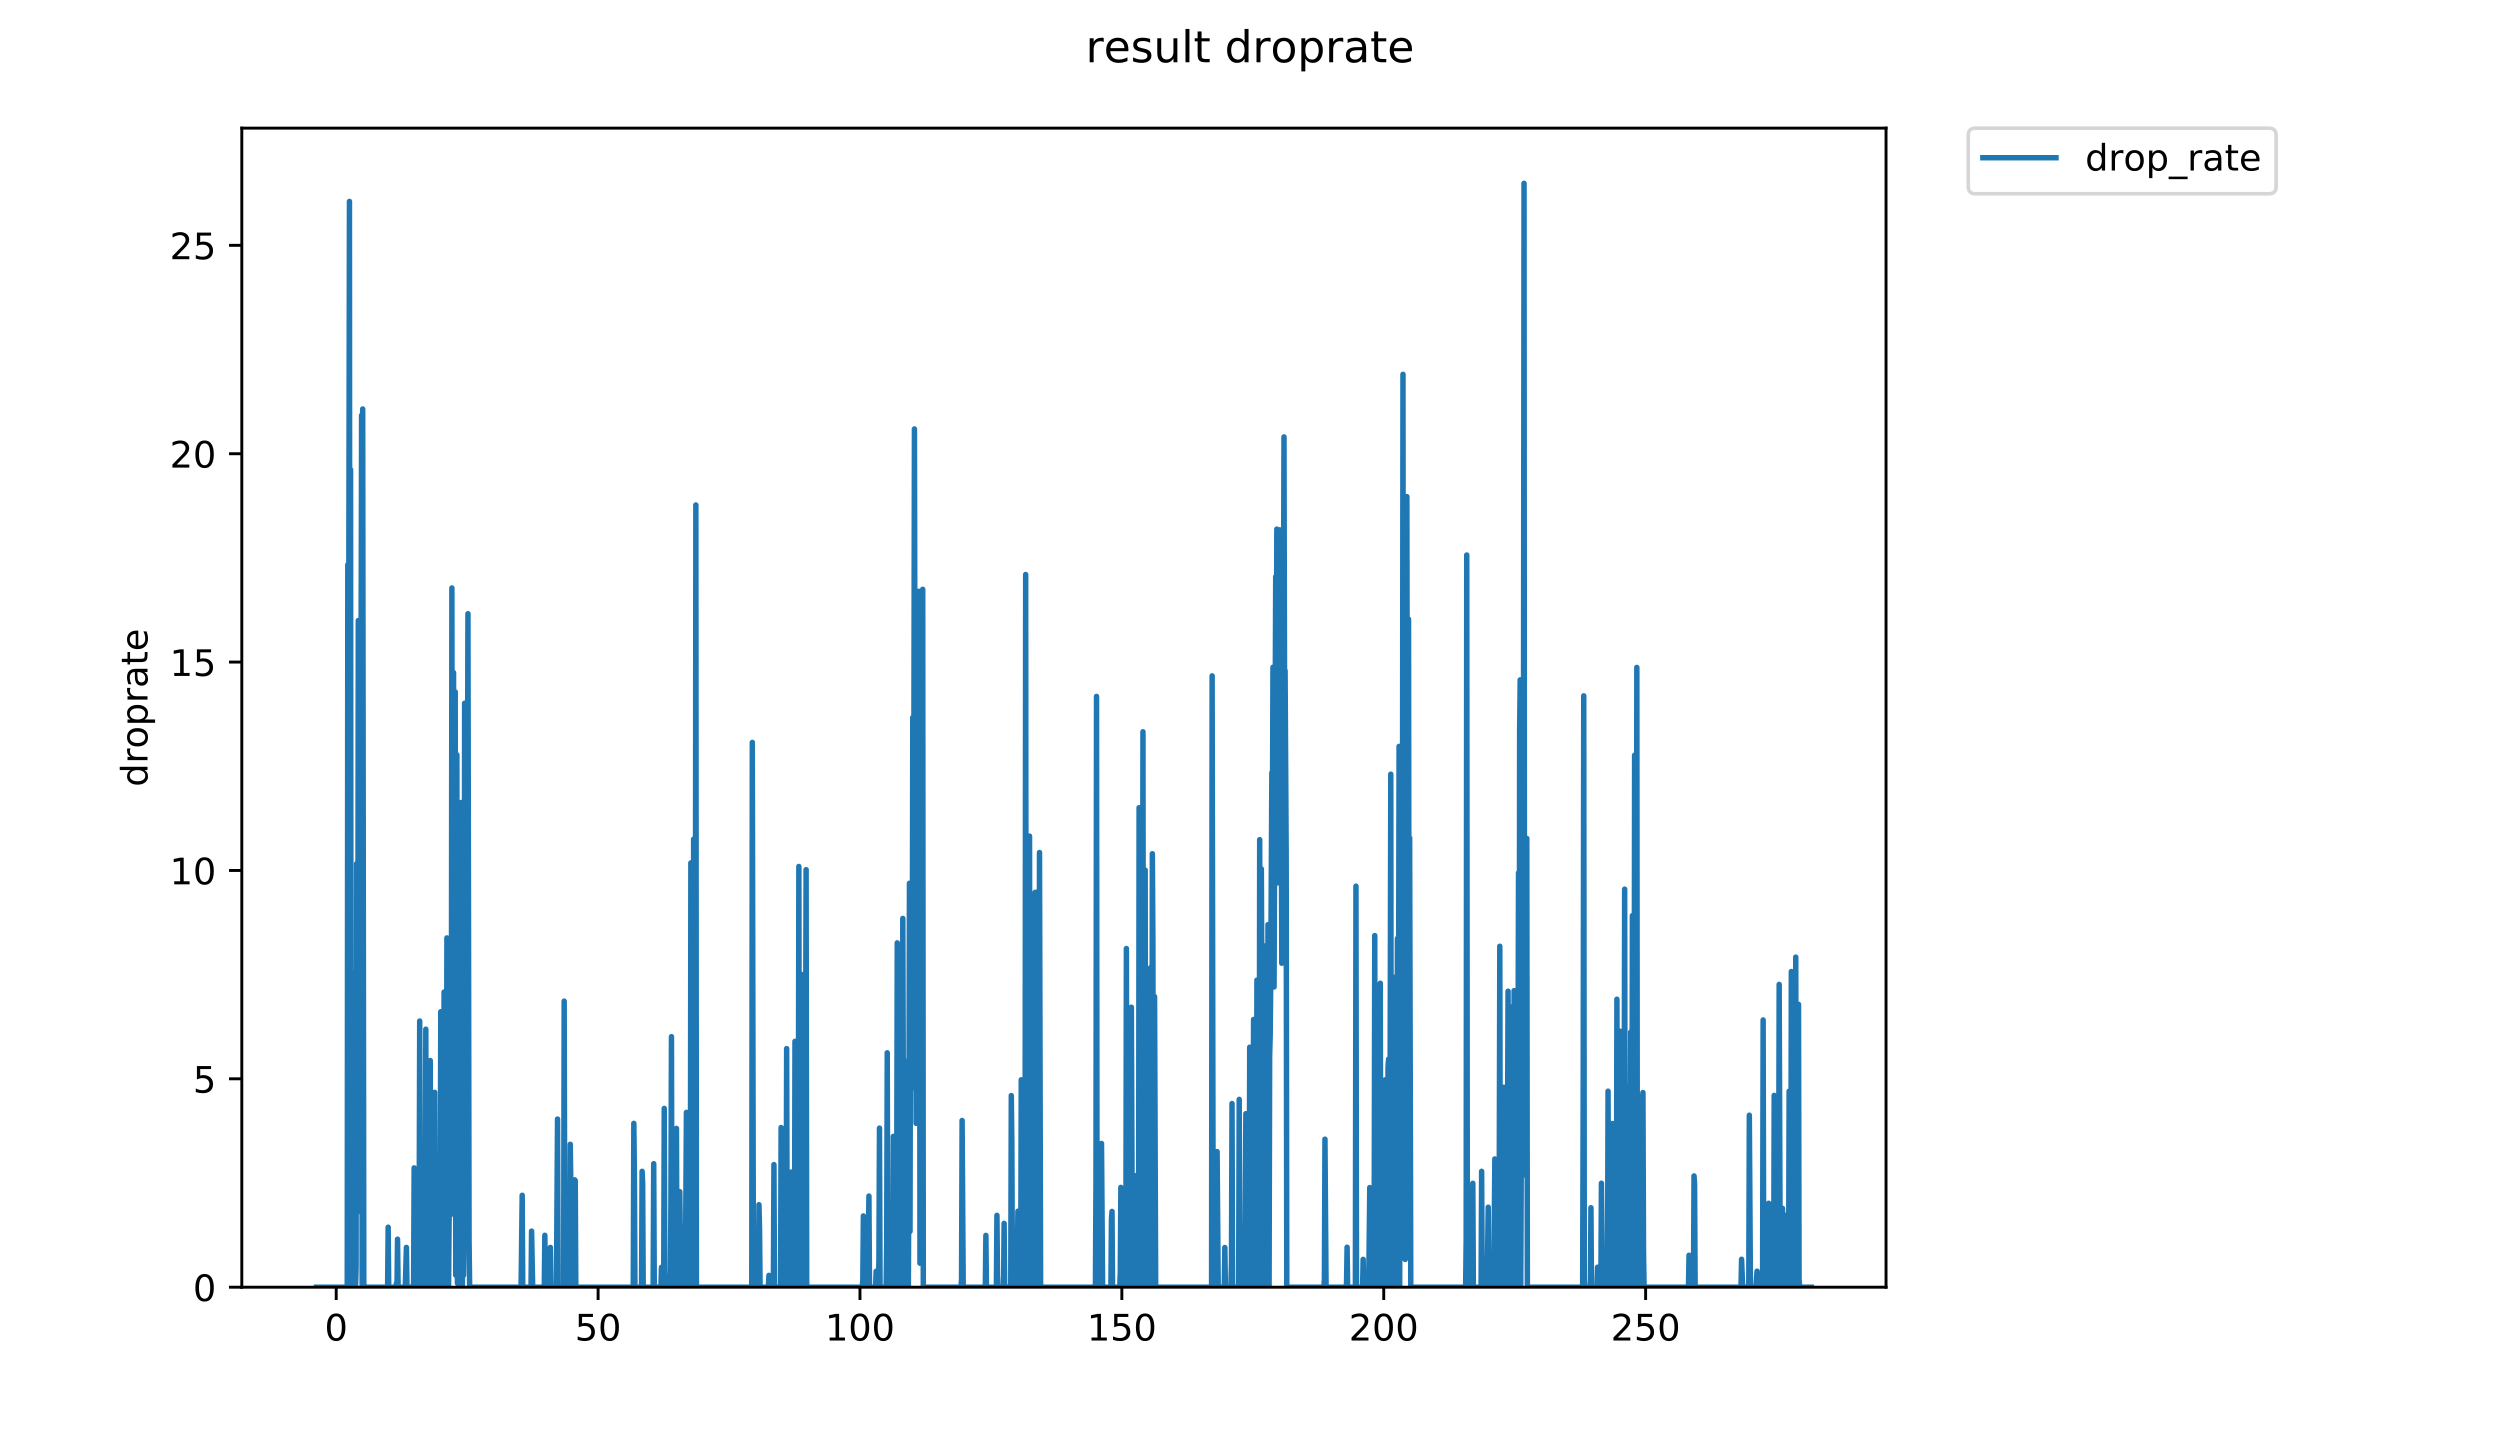 <?xml version="1.0" encoding="utf-8" standalone="no"?>
<!DOCTYPE svg PUBLIC "-//W3C//DTD SVG 1.1//EN"
  "http://www.w3.org/Graphics/SVG/1.1/DTD/svg11.dtd">
<!-- Created with matplotlib (https://matplotlib.org/) -->
<svg height="396pt" version="1.1" viewBox="0 0 684 396" width="684pt" xmlns="http://www.w3.org/2000/svg" xmlns:xlink="http://www.w3.org/1999/xlink">
 <defs>
  <style type="text/css">
*{stroke-linecap:butt;stroke-linejoin:round;}
  </style>
 </defs>
 <g id="figure_1">
  <g id="patch_1">
   <path d="M 0 396 
L 684 396 
L 684 0 
L 0 0 
z
" style="fill:#ffffff;"/>
  </g>
  <g id="axes_1">
   <g id="patch_2">
    <path d="M 66.159 352.174 
L 516.019 352.174 
L 516.019 35.062 
L 66.159 35.062 
z
" style="fill:#ffffff;"/>
   </g>
   <g id="matplotlib.axis_1">
    <g id="xtick_1">
     <g id="line2d_1">
      <defs>
       <path d="M 0 0 
L 0 3.5 
" id="ma1b63a6082" style="stroke:#000000;stroke-width:0.8;"/>
      </defs>
      <g>
       <use style="stroke:#000000;stroke-width:0.8;" x="91.988" xlink:href="#ma1b63a6082" y="352.174"/>
      </g>
     </g>
     <g id="text_1">
      <!-- 0 -->
      <defs>
       <path d="M 31.781 66.406 
Q 24.172 66.406 20.328 58.906 
Q 16.5 51.422 16.5 36.375 
Q 16.5 21.391 20.328 13.891 
Q 24.172 6.391 31.781 6.391 
Q 39.453 6.391 43.281 13.891 
Q 47.125 21.391 47.125 36.375 
Q 47.125 51.422 43.281 58.906 
Q 39.453 66.406 31.781 66.406 
z
M 31.781 74.219 
Q 44.047 74.219 50.516 64.516 
Q 56.984 54.828 56.984 36.375 
Q 56.984 17.969 50.516 8.266 
Q 44.047 -1.422 31.781 -1.422 
Q 19.531 -1.422 13.062 8.266 
Q 6.594 17.969 6.594 36.375 
Q 6.594 54.828 13.062 64.516 
Q 19.531 74.219 31.781 74.219 
z
" id="DejaVuSans-48"/>
      </defs>
      <g transform="translate(88.807 366.773)scale(0.1 -0.1)">
       <use xlink:href="#DejaVuSans-48"/>
      </g>
     </g>
    </g>
    <g id="xtick_2">
     <g id="line2d_2">
      <g>
       <use style="stroke:#000000;stroke-width:0.8;" x="163.639" xlink:href="#ma1b63a6082" y="352.174"/>
      </g>
     </g>
     <g id="text_2">
      <!-- 50 -->
      <defs>
       <path d="M 10.797 72.906 
L 49.516 72.906 
L 49.516 64.594 
L 19.828 64.594 
L 19.828 46.734 
Q 21.969 47.469 24.109 47.828 
Q 26.266 48.188 28.422 48.188 
Q 40.625 48.188 47.75 41.5 
Q 54.891 34.812 54.891 23.391 
Q 54.891 11.625 47.562 5.094 
Q 40.234 -1.422 26.906 -1.422 
Q 22.312 -1.422 17.547 -0.641 
Q 12.797 0.141 7.719 1.703 
L 7.719 11.625 
Q 12.109 9.234 16.797 8.062 
Q 21.484 6.891 26.703 6.891 
Q 35.156 6.891 40.078 11.328 
Q 45.016 15.766 45.016 23.391 
Q 45.016 31 40.078 35.438 
Q 35.156 39.891 26.703 39.891 
Q 22.75 39.891 18.812 39.016 
Q 14.891 38.141 10.797 36.281 
z
" id="DejaVuSans-53"/>
      </defs>
      <g transform="translate(157.276 366.773)scale(0.1 -0.1)">
       <use xlink:href="#DejaVuSans-53"/>
       <use x="63.623" xlink:href="#DejaVuSans-48"/>
      </g>
     </g>
    </g>
    <g id="xtick_3">
     <g id="line2d_3">
      <g>
       <use style="stroke:#000000;stroke-width:0.8;" x="235.289" xlink:href="#ma1b63a6082" y="352.174"/>
      </g>
     </g>
     <g id="text_3">
      <!-- 100 -->
      <defs>
       <path d="M 12.406 8.297 
L 28.516 8.297 
L 28.516 63.922 
L 10.984 60.406 
L 10.984 69.391 
L 28.422 72.906 
L 38.281 72.906 
L 38.281 8.297 
L 54.391 8.297 
L 54.391 0 
L 12.406 0 
z
" id="DejaVuSans-49"/>
      </defs>
      <g transform="translate(225.746 366.773)scale(0.1 -0.1)">
       <use xlink:href="#DejaVuSans-49"/>
       <use x="63.623" xlink:href="#DejaVuSans-48"/>
       <use x="127.246" xlink:href="#DejaVuSans-48"/>
      </g>
     </g>
    </g>
    <g id="xtick_4">
     <g id="line2d_4">
      <g>
       <use style="stroke:#000000;stroke-width:0.8;" x="306.94" xlink:href="#ma1b63a6082" y="352.174"/>
      </g>
     </g>
     <g id="text_4">
      <!-- 150 -->
      <g transform="translate(297.397 366.773)scale(0.1 -0.1)">
       <use xlink:href="#DejaVuSans-49"/>
       <use x="63.623" xlink:href="#DejaVuSans-53"/>
       <use x="127.246" xlink:href="#DejaVuSans-48"/>
      </g>
     </g>
    </g>
    <g id="xtick_5">
     <g id="line2d_5">
      <g>
       <use style="stroke:#000000;stroke-width:0.8;" x="378.591" xlink:href="#ma1b63a6082" y="352.174"/>
      </g>
     </g>
     <g id="text_5">
      <!-- 200 -->
      <defs>
       <path d="M 19.188 8.297 
L 53.609 8.297 
L 53.609 0 
L 7.328 0 
L 7.328 8.297 
Q 12.938 14.109 22.625 23.891 
Q 32.328 33.688 34.812 36.531 
Q 39.547 41.844 41.422 45.531 
Q 43.312 49.219 43.312 52.781 
Q 43.312 58.594 39.234 62.25 
Q 35.156 65.922 28.609 65.922 
Q 23.969 65.922 18.812 64.312 
Q 13.672 62.703 7.812 59.422 
L 7.812 69.391 
Q 13.766 71.781 18.938 73 
Q 24.125 74.219 28.422 74.219 
Q 39.75 74.219 46.484 68.547 
Q 53.219 62.891 53.219 53.422 
Q 53.219 48.922 51.531 44.891 
Q 49.859 40.875 45.406 35.406 
Q 44.188 33.984 37.641 27.219 
Q 31.109 20.453 19.188 8.297 
z
" id="DejaVuSans-50"/>
      </defs>
      <g transform="translate(369.047 366.773)scale(0.1 -0.1)">
       <use xlink:href="#DejaVuSans-50"/>
       <use x="63.623" xlink:href="#DejaVuSans-48"/>
       <use x="127.246" xlink:href="#DejaVuSans-48"/>
      </g>
     </g>
    </g>
    <g id="xtick_6">
     <g id="line2d_6">
      <g>
       <use style="stroke:#000000;stroke-width:0.8;" x="450.242" xlink:href="#ma1b63a6082" y="352.174"/>
      </g>
     </g>
     <g id="text_6">
      <!-- 250 -->
      <g transform="translate(440.698 366.773)scale(0.1 -0.1)">
       <use xlink:href="#DejaVuSans-50"/>
       <use x="63.623" xlink:href="#DejaVuSans-53"/>
       <use x="127.246" xlink:href="#DejaVuSans-48"/>
      </g>
     </g>
    </g>
   </g>
   <g id="matplotlib.axis_2">
    <g id="ytick_1">
     <g id="line2d_7">
      <defs>
       <path d="M 0 0 
L -3.5 0 
" id="m0cc4e632f0" style="stroke:#000000;stroke-width:0.8;"/>
      </defs>
      <g>
       <use style="stroke:#000000;stroke-width:0.8;" x="66.159" xlink:href="#m0cc4e632f0" y="352.174"/>
      </g>
     </g>
     <g id="text_7">
      <!-- 0 -->
      <g transform="translate(52.796 355.973)scale(0.1 -0.1)">
       <use xlink:href="#DejaVuSans-48"/>
      </g>
     </g>
    </g>
    <g id="ytick_2">
     <g id="line2d_8">
      <g>
       <use style="stroke:#000000;stroke-width:0.8;" x="66.159" xlink:href="#m0cc4e632f0" y="295.164"/>
      </g>
     </g>
     <g id="text_8">
      <!-- 5 -->
      <g transform="translate(52.796 298.963)scale(0.1 -0.1)">
       <use xlink:href="#DejaVuSans-53"/>
      </g>
     </g>
    </g>
    <g id="ytick_3">
     <g id="line2d_9">
      <g>
       <use style="stroke:#000000;stroke-width:0.8;" x="66.159" xlink:href="#m0cc4e632f0" y="238.154"/>
      </g>
     </g>
     <g id="text_9">
      <!-- 10 -->
      <g transform="translate(46.434 241.953)scale(0.1 -0.1)">
       <use xlink:href="#DejaVuSans-49"/>
       <use x="63.623" xlink:href="#DejaVuSans-48"/>
      </g>
     </g>
    </g>
    <g id="ytick_4">
     <g id="line2d_10">
      <g>
       <use style="stroke:#000000;stroke-width:0.8;" x="66.159" xlink:href="#m0cc4e632f0" y="181.144"/>
      </g>
     </g>
     <g id="text_10">
      <!-- 15 -->
      <g transform="translate(46.434 184.943)scale(0.1 -0.1)">
       <use xlink:href="#DejaVuSans-49"/>
       <use x="63.623" xlink:href="#DejaVuSans-53"/>
      </g>
     </g>
    </g>
    <g id="ytick_5">
     <g id="line2d_11">
      <g>
       <use style="stroke:#000000;stroke-width:0.8;" x="66.159" xlink:href="#m0cc4e632f0" y="124.134"/>
      </g>
     </g>
     <g id="text_11">
      <!-- 20 -->
      <g transform="translate(46.434 127.933)scale(0.1 -0.1)">
       <use xlink:href="#DejaVuSans-50"/>
       <use x="63.623" xlink:href="#DejaVuSans-48"/>
      </g>
     </g>
    </g>
    <g id="ytick_6">
     <g id="line2d_12">
      <g>
       <use style="stroke:#000000;stroke-width:0.8;" x="66.159" xlink:href="#m0cc4e632f0" y="67.124"/>
      </g>
     </g>
     <g id="text_12">
      <!-- 25 -->
      <g transform="translate(46.434 70.923)scale(0.1 -0.1)">
       <use xlink:href="#DejaVuSans-50"/>
       <use x="63.623" xlink:href="#DejaVuSans-53"/>
      </g>
     </g>
    </g>
    <g id="text_13">
     <!-- droprate -->
     <defs>
      <path d="M 45.406 46.391 
L 45.406 75.984 
L 54.391 75.984 
L 54.391 0 
L 45.406 0 
L 45.406 8.203 
Q 42.578 3.328 38.25 0.953 
Q 33.938 -1.422 27.875 -1.422 
Q 17.969 -1.422 11.734 6.484 
Q 5.516 14.406 5.516 27.297 
Q 5.516 40.188 11.734 48.094 
Q 17.969 56 27.875 56 
Q 33.938 56 38.25 53.625 
Q 42.578 51.266 45.406 46.391 
z
M 14.797 27.297 
Q 14.797 17.391 18.875 11.75 
Q 22.953 6.109 30.078 6.109 
Q 37.203 6.109 41.297 11.75 
Q 45.406 17.391 45.406 27.297 
Q 45.406 37.203 41.297 42.844 
Q 37.203 48.484 30.078 48.484 
Q 22.953 48.484 18.875 42.844 
Q 14.797 37.203 14.797 27.297 
z
" id="DejaVuSans-100"/>
      <path d="M 41.109 46.297 
Q 39.594 47.172 37.812 47.578 
Q 36.031 48 33.891 48 
Q 26.266 48 22.188 43.047 
Q 18.109 38.094 18.109 28.812 
L 18.109 0 
L 9.078 0 
L 9.078 54.688 
L 18.109 54.688 
L 18.109 46.188 
Q 20.953 51.172 25.484 53.578 
Q 30.031 56 36.531 56 
Q 37.453 56 38.578 55.875 
Q 39.703 55.766 41.062 55.516 
z
" id="DejaVuSans-114"/>
      <path d="M 30.609 48.391 
Q 23.391 48.391 19.188 42.75 
Q 14.984 37.109 14.984 27.297 
Q 14.984 17.484 19.156 11.844 
Q 23.344 6.203 30.609 6.203 
Q 37.797 6.203 41.984 11.859 
Q 46.188 17.531 46.188 27.297 
Q 46.188 37.016 41.984 42.703 
Q 37.797 48.391 30.609 48.391 
z
M 30.609 56 
Q 42.328 56 49.016 48.375 
Q 55.719 40.766 55.719 27.297 
Q 55.719 13.875 49.016 6.219 
Q 42.328 -1.422 30.609 -1.422 
Q 18.844 -1.422 12.172 6.219 
Q 5.516 13.875 5.516 27.297 
Q 5.516 40.766 12.172 48.375 
Q 18.844 56 30.609 56 
z
" id="DejaVuSans-111"/>
      <path d="M 18.109 8.203 
L 18.109 -20.797 
L 9.078 -20.797 
L 9.078 54.688 
L 18.109 54.688 
L 18.109 46.391 
Q 20.953 51.266 25.266 53.625 
Q 29.594 56 35.594 56 
Q 45.562 56 51.781 48.094 
Q 58.016 40.188 58.016 27.297 
Q 58.016 14.406 51.781 6.484 
Q 45.562 -1.422 35.594 -1.422 
Q 29.594 -1.422 25.266 0.953 
Q 20.953 3.328 18.109 8.203 
z
M 48.688 27.297 
Q 48.688 37.203 44.609 42.844 
Q 40.531 48.484 33.406 48.484 
Q 26.266 48.484 22.188 42.844 
Q 18.109 37.203 18.109 27.297 
Q 18.109 17.391 22.188 11.75 
Q 26.266 6.109 33.406 6.109 
Q 40.531 6.109 44.609 11.75 
Q 48.688 17.391 48.688 27.297 
z
" id="DejaVuSans-112"/>
      <path d="M 34.281 27.484 
Q 23.391 27.484 19.188 25 
Q 14.984 22.516 14.984 16.5 
Q 14.984 11.719 18.141 8.906 
Q 21.297 6.109 26.703 6.109 
Q 34.188 6.109 38.703 11.406 
Q 43.219 16.703 43.219 25.484 
L 43.219 27.484 
z
M 52.203 31.203 
L 52.203 0 
L 43.219 0 
L 43.219 8.297 
Q 40.141 3.328 35.547 0.953 
Q 30.953 -1.422 24.312 -1.422 
Q 15.922 -1.422 10.953 3.297 
Q 6 8.016 6 15.922 
Q 6 25.141 12.172 29.828 
Q 18.359 34.516 30.609 34.516 
L 43.219 34.516 
L 43.219 35.406 
Q 43.219 41.609 39.141 45 
Q 35.062 48.391 27.688 48.391 
Q 23 48.391 18.547 47.266 
Q 14.109 46.141 10.016 43.891 
L 10.016 52.203 
Q 14.938 54.109 19.578 55.047 
Q 24.219 56 28.609 56 
Q 40.484 56 46.344 49.844 
Q 52.203 43.703 52.203 31.203 
z
" id="DejaVuSans-97"/>
      <path d="M 18.312 70.219 
L 18.312 54.688 
L 36.812 54.688 
L 36.812 47.703 
L 18.312 47.703 
L 18.312 18.016 
Q 18.312 11.328 20.141 9.422 
Q 21.969 7.516 27.594 7.516 
L 36.812 7.516 
L 36.812 0 
L 27.594 0 
Q 17.188 0 13.234 3.875 
Q 9.281 7.766 9.281 18.016 
L 9.281 47.703 
L 2.688 47.703 
L 2.688 54.688 
L 9.281 54.688 
L 9.281 70.219 
z
" id="DejaVuSans-116"/>
      <path d="M 56.203 29.594 
L 56.203 25.203 
L 14.891 25.203 
Q 15.484 15.922 20.484 11.062 
Q 25.484 6.203 34.422 6.203 
Q 39.594 6.203 44.453 7.469 
Q 49.312 8.734 54.109 11.281 
L 54.109 2.781 
Q 49.266 0.734 44.188 -0.344 
Q 39.109 -1.422 33.891 -1.422 
Q 20.797 -1.422 13.156 6.188 
Q 5.516 13.812 5.516 26.812 
Q 5.516 40.234 12.766 48.109 
Q 20.016 56 32.328 56 
Q 43.359 56 49.781 48.891 
Q 56.203 41.797 56.203 29.594 
z
M 47.219 32.234 
Q 47.125 39.594 43.094 43.984 
Q 39.062 48.391 32.422 48.391 
Q 24.906 48.391 20.391 44.141 
Q 15.875 39.891 15.188 32.172 
z
" id="DejaVuSans-101"/>
     </defs>
     <g transform="translate(40.354 215.236)rotate(-90)scale(0.1 -0.1)">
      <use xlink:href="#DejaVuSans-100"/>
      <use x="63.477" xlink:href="#DejaVuSans-114"/>
      <use x="104.559" xlink:href="#DejaVuSans-111"/>
      <use x="165.74" xlink:href="#DejaVuSans-112"/>
      <use x="229.217" xlink:href="#DejaVuSans-114"/>
      <use x="270.33" xlink:href="#DejaVuSans-97"/>
      <use x="331.609" xlink:href="#DejaVuSans-116"/>
      <use x="370.818" xlink:href="#DejaVuSans-101"/>
     </g>
    </g>
   </g>
   <g id="line2d_13">
    <path clip-path="url(#p3113e1f13a)" d="M 86.607 352.174 
L 95.006 352.174 
L 95.157 154.496 
L 95.308 236.407 
L 95.61 55.11 
L 95.761 332.553 
L 95.912 128.498 
L 96.062 352.174 
L 96.515 352.174 
L 96.666 331.443 
L 96.817 336.899 
L 96.968 352.174 
L 97.12 266.142 
L 97.271 352.174 
L 97.422 346.724 
L 97.572 236.296 
L 97.725 325.13 
L 97.875 305.031 
L 98.026 169.786 
L 98.177 331.443 
L 98.328 181.472 
L 98.63 261.613 
L 98.931 113.629 
L 99.083 352.174 
L 99.233 111.902 
L 99.535 351.081 
L 99.689 352.174 
L 106.05 352.174 
L 106.201 335.761 
L 106.351 352.174 
L 108.313 352.174 
L 108.465 351.089 
L 108.617 352.174 
L 108.767 339.043 
L 108.919 352.174 
L 110.889 352.174 
L 111.192 341.294 
L 111.343 352.174 
L 113.008 352.174 
L 113.159 351.078 
L 113.31 319.535 
L 113.462 348.913 
L 113.613 352.174 
L 114.525 352.174 
L 114.677 337 
L 114.829 279.349 
L 114.981 352.174 
L 116.197 352.174 
L 116.349 328.33 
L 116.501 281.59 
L 116.653 352.174 
L 117.563 352.174 
L 117.714 290.159 
L 117.866 352.174 
L 118.624 352.174 
L 118.927 298.863 
L 119.079 342.382 
L 119.23 352.174 
L 119.836 352.174 
L 119.988 341.274 
L 120.14 352.174 
L 120.291 352.174 
L 120.442 334.7 
L 120.593 276.816 
L 120.897 352.174 
L 121.199 352.174 
L 121.504 271.423 
L 121.658 352.174 
L 121.966 352.174 
L 122.121 326.623 
L 122.273 256.614 
L 122.576 352.174 
L 122.728 352.174 
L 123.029 313.949 
L 123.18 332.497 
L 123.332 268.639 
L 123.483 302.127 
L 123.635 160.873 
L 123.786 316.133 
L 123.938 296.687 
L 124.09 184.019 
L 124.241 331.384 
L 124.392 283.435 
L 124.542 189.288 
L 124.693 348.898 
L 124.844 297.409 
L 124.996 206.524 
L 125.148 351.091 
L 125.3 250.002 
L 125.452 271.817 
L 125.603 352.174 
L 125.756 226.209 
L 126.06 352.174 
L 126.212 219.567 
L 126.515 352.174 
L 126.666 269.488 
L 126.818 348.91 
L 126.969 331.403 
L 127.12 192.394 
L 127.272 291.247 
L 127.575 224.637 
L 127.726 260.434 
L 127.878 227.057 
L 128.03 167.921 
L 128.336 339.278 
L 128.494 352.174 
L 142.569 352.174 
L 142.871 327.031 
L 143.023 352.174 
L 145.291 352.174 
L 145.441 336.84 
L 145.742 352.174 
L 148.916 352.174 
L 149.067 337.976 
L 149.218 352.174 
L 150.426 352.174 
L 150.578 341.294 
L 150.729 352.174 
L 152.241 352.174 
L 152.542 306.172 
L 152.693 352.174 
L 154.208 352.174 
L 154.359 273.914 
L 154.512 338.151 
L 154.664 352.174 
L 155.874 352.174 
L 156.026 313.082 
L 156.177 324.923 
L 156.328 352.174 
L 157.084 352.174 
L 157.235 322.799 
L 157.389 323.021 
L 157.54 352.174 
L 173.263 352.174 
L 173.414 307.353 
L 173.565 320.441 
L 173.716 352.174 
L 175.528 352.174 
L 175.679 320.472 
L 175.829 323.697 
L 175.981 352.174 
L 178.703 352.174 
L 178.854 318.382 
L 179.006 351.089 
L 179.158 352.174 
L 180.827 352.174 
L 180.979 346.739 
L 181.13 352.174 
L 181.585 352.174 
L 181.737 303.262 
L 181.888 347.81 
L 182.04 352.174 
L 183.408 352.174 
L 183.56 329.348 
L 183.711 283.632 
L 183.863 352.174 
L 184.771 352.174 
L 184.923 313.044 
L 185.075 308.738 
L 185.227 352.174 
L 185.833 352.174 
L 185.985 326.038 
L 186.289 352.174 
L 186.592 352.174 
L 186.744 346.734 
L 186.895 335.854 
L 187.047 339.106 
L 187.198 352.174 
L 187.501 352.174 
L 187.804 304.349 
L 187.955 352.174 
L 188.259 352.174 
L 188.411 310.988 
L 188.715 352.174 
L 188.867 352.174 
L 189.019 236.093 
L 189.321 352.174 
L 189.625 352.174 
L 189.777 229.584 
L 189.929 351.086 
L 190.08 352.174 
L 190.232 316.305 
L 190.384 138.163 
L 190.538 352.174 
L 205.68 352.174 
L 205.831 203.121 
L 206.135 352.174 
L 207.5 352.174 
L 207.653 329.607 
L 207.808 336.205 
L 207.96 352.174 
L 210.23 352.174 
L 210.382 348.938 
L 210.687 352.174 
L 211.596 352.174 
L 211.748 318.639 
L 211.899 352.174 
L 213.56 352.174 
L 213.711 308.488 
L 214.166 352.174 
L 214.922 352.174 
L 215.074 351.088 
L 215.225 286.895 
L 215.376 347.806 
L 215.529 352.174 
L 216.289 352.174 
L 216.441 320.683 
L 216.593 326.137 
L 216.745 350.004 
L 216.897 352.174 
L 217.352 352.174 
L 217.504 284.912 
L 217.658 351.099 
L 217.809 352.174 
L 218.264 352.174 
L 218.416 320.743 
L 218.568 237.068 
L 218.72 352.174 
L 219.025 352.174 
L 219.177 266.551 
L 219.329 342.429 
L 219.485 352.174 
L 219.637 334.849 
L 219.788 283.762 
L 219.94 345.659 
L 220.092 352.174 
L 220.244 348.91 
L 220.552 237.942 
L 220.712 352.174 
L 235.916 352.174 
L 236.067 349.986 
L 236.22 332.684 
L 236.372 348.923 
L 236.524 352.174 
L 237.434 352.174 
L 237.739 327.246 
L 237.891 352.174 
L 239.562 352.174 
L 239.713 347.818 
L 239.865 352.174 
L 240.321 352.174 
L 240.474 344.609 
L 240.625 308.655 
L 240.777 352.174 
L 242.448 352.174 
L 242.599 340.241 
L 242.751 288.045 
L 242.903 352.174 
L 244.27 352.174 
L 244.421 310.91 
L 244.573 316.168 
L 244.724 352.174 
L 245.181 352.174 
L 245.333 329.435 
L 245.486 257.969 
L 245.638 343.503 
L 245.79 352.174 
L 246.246 352.174 
L 246.398 270.963 
L 246.55 269.645 
L 246.702 352.174 
L 246.854 352.174 
L 247.006 251.281 
L 247.309 352.174 
L 247.766 352.174 
L 248.07 290.336 
L 248.221 352.174 
L 248.525 352.174 
L 248.676 318.285 
L 248.826 241.656 
L 248.978 336.928 
L 249.13 262.215 
L 249.282 297.827 
L 249.433 276.96 
L 249.584 279.954 
L 249.735 196.296 
L 249.886 226.577 
L 250.037 205.826 
L 250.188 117.363 
L 250.339 192.568 
L 250.491 180.764 
L 250.642 307.353 
L 250.793 197.829 
L 250.945 196.593 
L 251.096 200.656 
L 251.247 163.414 
L 251.399 161.778 
L 251.551 169.568 
L 251.702 345.615 
L 251.854 215.35 
L 252.005 197.976 
L 252.157 203.5 
L 252.307 192.873 
L 252.458 161.231 
L 252.61 352.174 
L 262.928 352.174 
L 263.079 349.99 
L 263.232 306.566 
L 263.537 352.174 
L 269.585 352.174 
L 269.736 338.003 
L 269.888 352.174 
L 272.61 352.174 
L 272.761 332.516 
L 272.911 348.891 
L 273.062 352.174 
L 274.574 352.174 
L 274.726 334.717 
L 274.877 352.174 
L 276.39 352.174 
L 276.541 351.081 
L 276.691 299.751 
L 276.843 312.895 
L 276.994 352.174 
L 278.204 352.174 
L 278.506 331.384 
L 278.657 352.174 
L 279.261 352.174 
L 279.413 295.437 
L 279.563 307.353 
L 279.715 352.174 
L 280.319 352.174 
L 280.47 316.168 
L 280.622 157.187 
L 280.774 352.174 
L 281.379 352.174 
L 281.681 228.762 
L 281.833 350.004 
L 281.986 352.174 
L 282.289 267.231 
L 282.441 337 
L 282.592 352.174 
L 282.894 352.174 
L 283.197 244.155 
L 283.349 350.004 
L 283.501 352.174 
L 283.653 352.174 
L 283.804 244.052 
L 284.106 352.174 
L 284.257 352.174 
L 284.409 233.244 
L 284.711 352.174 
L 299.707 352.174 
L 299.858 322.686 
L 300.009 190.536 
L 300.16 352.174 
L 301.221 352.174 
L 301.372 312.857 
L 301.674 352.174 
L 303.941 352.174 
L 304.093 333.679 
L 304.244 331.443 
L 304.395 352.174 
L 306.365 352.174 
L 306.516 347.814 
L 306.667 324.87 
L 306.97 352.174 
L 308.027 352.174 
L 308.178 259.519 
L 308.329 352.174 
L 309.387 352.174 
L 309.538 275.577 
L 309.841 352.174 
L 310.446 352.174 
L 310.748 321.682 
L 310.9 352.174 
L 311.504 352.174 
L 311.655 220.991 
L 311.806 340.172 
L 311.958 352.174 
L 312.412 352.174 
L 312.563 312.97 
L 312.714 200.22 
L 312.865 348.895 
L 313.016 352.174 
L 313.166 352.174 
L 313.318 238.045 
L 313.469 344.522 
L 313.62 352.174 
L 313.771 352.174 
L 313.922 349.988 
L 314.073 284.461 
L 314.225 293.423 
L 314.375 352.174 
L 314.526 352.174 
L 314.677 273.615 
L 314.828 264.719 
L 314.98 352.174 
L 315.131 352.174 
L 315.283 233.585 
L 315.434 258.159 
L 315.585 352.174 
L 315.737 352.174 
L 315.888 272.676 
L 316.191 352.174 
L 331.488 352.174 
L 331.639 184.915 
L 331.941 352.174 
L 332.848 352.174 
L 332.999 315.077 
L 333.301 352.174 
L 334.963 352.174 
L 335.115 341.325 
L 335.267 352.174 
L 336.779 352.174 
L 336.93 345.628 
L 337.081 301.935 
L 337.232 352.174 
L 338.895 352.174 
L 339.046 300.794 
L 339.197 347.81 
L 339.349 352.174 
L 340.558 352.174 
L 340.863 304.711 
L 341.015 352.174 
L 341.621 352.174 
L 341.771 341.232 
L 341.922 286.52 
L 342.074 345.665 
L 342.226 352.174 
L 342.68 352.174 
L 342.982 278.93 
L 343.133 345.609 
L 343.285 352.174 
L 343.74 352.174 
L 343.891 268.159 
L 344.196 352.174 
L 344.498 352.174 
L 344.649 229.736 
L 344.952 352.174 
L 345.105 237.722 
L 345.257 271.894 
L 345.409 352.174 
L 345.56 352.174 
L 345.711 334.717 
L 345.862 258.786 
L 346.014 344.558 
L 346.165 352.174 
L 346.316 272.676 
L 346.62 352.174 
L 346.771 352.174 
L 346.922 252.979 
L 347.073 263.795 
L 347.224 352.174 
L 347.375 288.83 
L 347.526 283.237 
L 347.676 268.079 
L 347.979 211.422 
L 348.13 225.848 
L 348.281 182.566 
L 348.582 270.027 
L 349.035 157.772 
L 349.186 204.875 
L 349.338 144.766 
L 349.488 231.923 
L 349.639 241.549 
L 350.091 144.964 
L 350.242 187.722 
L 350.393 179.615 
L 350.543 207.595 
L 350.694 263.54 
L 350.846 175.508 
L 350.997 168.341 
L 351.148 171.797 
L 351.299 119.547 
L 351.449 187.88 
L 351.6 183.499 
L 351.902 234.335 
L 352.059 352.174 
L 362.205 352.174 
L 362.358 350.011 
L 362.508 311.687 
L 362.81 352.174 
L 368.261 352.174 
L 368.412 351.084 
L 368.563 341.242 
L 368.715 352.174 
L 370.835 352.174 
L 370.987 242.448 
L 371.139 352.174 
L 372.807 352.174 
L 372.959 344.566 
L 373.109 352.174 
L 374.469 352.174 
L 374.771 324.923 
L 374.922 352.174 
L 375.828 352.174 
L 375.979 335.823 
L 376.129 255.973 
L 376.28 352.174 
L 377.492 352.174 
L 377.643 269.012 
L 377.794 346.719 
L 377.945 352.174 
L 378.097 352.174 
L 378.249 345.659 
L 378.4 326.112 
L 378.552 352.174 
L 378.854 352.174 
L 379.005 295.437 
L 379.459 352.174 
L 379.611 352.174 
L 379.762 292.048 
L 379.912 289.802 
L 380.063 352.174 
L 380.215 352.174 
L 380.518 211.825 
L 380.669 352.174 
L 380.973 352.174 
L 381.124 331.463 
L 381.276 267.393 
L 381.427 341.253 
L 381.578 336.884 
L 381.73 285.934 
L 381.882 352.174 
L 382.033 352.174 
L 382.184 330.352 
L 382.336 256.796 
L 382.488 350.004 
L 382.791 204.209 
L 382.943 352.174 
L 383.246 267.312 
L 383.398 311.957 
L 383.55 246.841 
L 383.702 252.65 
L 383.854 102.416 
L 384.006 320.713 
L 384.158 326.137 
L 384.31 220.654 
L 384.462 344.587 
L 384.613 244.567 
L 384.765 233.698 
L 384.917 135.873 
L 385.221 340.263 
L 385.373 169.394 
L 385.524 290.278 
L 385.676 229.233 
L 385.988 352.174 
L 400.994 352.174 
L 401.146 339.143 
L 401.298 151.854 
L 401.449 334.7 
L 401.601 352.174 
L 402.658 352.174 
L 402.809 344.522 
L 402.96 323.751 
L 403.111 352.174 
L 405.224 352.174 
L 405.375 320.472 
L 405.525 352.174 
L 406.88 352.174 
L 407.181 330.289 
L 407.332 352.174 
L 408.686 352.174 
L 408.987 317.091 
L 409.138 352.174 
L 410.042 352.174 
L 410.193 324.844 
L 410.343 258.895 
L 410.493 344.5 
L 410.644 352.174 
L 411.249 352.174 
L 411.4 297.462 
L 411.55 312.744 
L 411.701 352.174 
L 412.302 352.174 
L 412.604 271.2 
L 412.755 352.174 
L 413.207 352.174 
L 413.508 275.504 
L 413.659 349.992 
L 413.811 352.174 
L 414.114 352.174 
L 414.264 271.044 
L 414.414 299.499 
L 414.565 352.174 
L 414.866 286.33 
L 415.016 352.174 
L 415.167 352.174 
L 415.469 238.808 
L 415.62 352.174 
L 415.771 200.074 
L 415.922 186.009 
L 416.072 352.174 
L 416.223 316.029 
L 416.373 224.025 
L 416.523 310.473 
L 416.674 217.711 
L 416.825 206.64 
L 416.976 50.163 
L 417.126 321.476 
L 417.277 268.772 
L 417.427 270.027 
L 417.578 294.068 
L 417.728 229.383 
L 417.884 352.174 
L 433.01 352.174 
L 433.161 297.775 
L 433.312 190.381 
L 433.463 349.99 
L 433.614 352.174 
L 435.129 352.174 
L 435.28 330.435 
L 435.431 352.174 
L 436.94 352.174 
L 437.091 346.713 
L 437.393 352.174 
L 437.998 352.174 
L 438.148 323.724 
L 438.452 352.174 
L 439.812 352.174 
L 439.963 298.556 
L 440.114 346.734 
L 440.266 352.174 
L 441.025 352.174 
L 441.176 307.396 
L 441.327 310.553 
L 441.478 352.174 
L 442.233 352.174 
L 442.383 273.389 
L 442.535 340.206 
L 442.689 352.174 
L 443.142 352.174 
L 443.293 282.143 
L 443.443 287.552 
L 443.594 352.174 
L 443.745 352.174 
L 443.897 302.365 
L 444.049 352.174 
L 444.202 352.174 
L 444.353 324.87 
L 444.504 243.272 
L 444.657 352.174 
L 444.808 352.174 
L 444.959 297.514 
L 445.11 352.174 
L 445.413 352.174 
L 445.565 297.055 
L 445.716 297.514 
L 445.867 347.801 
L 446.169 282.344 
L 446.32 352.174 
L 446.471 345.609 
L 446.622 250.507 
L 446.776 279.509 
L 446.927 352.174 
L 447.079 322.771 
L 447.229 206.64 
L 447.38 352.174 
L 447.531 352.174 
L 447.683 314.167 
L 447.835 182.611 
L 447.987 350.004 
L 448.142 352.174 
L 448.599 352.174 
L 448.751 302.365 
L 448.903 347.835 
L 449.055 352.174 
L 449.207 299.801 
L 449.359 347.831 
L 449.51 298.914 
L 449.668 342.69 
L 449.82 352.174 
L 461.966 352.174 
L 462.117 343.437 
L 462.268 352.174 
L 463.332 352.174 
L 463.484 321.74 
L 463.635 323.914 
L 463.787 352.174 
L 476.344 352.174 
L 476.495 344.536 
L 476.797 352.174 
L 478.464 352.174 
L 478.615 305.122 
L 478.919 352.174 
L 480.43 352.174 
L 480.732 347.797 
L 481.033 352.174 
L 482.242 352.174 
L 482.393 279.07 
L 482.544 343.429 
L 482.697 352.174 
L 483.756 352.174 
L 483.907 329.217 
L 484.059 336.957 
L 484.21 352.174 
L 485.268 352.174 
L 485.419 299.701 
L 485.571 352.174 
L 486.478 352.174 
L 486.629 333.608 
L 486.78 269.33 
L 487.085 352.174 
L 487.539 352.174 
L 487.692 330.6 
L 487.843 352.174 
L 488.447 352.174 
L 488.599 332.553 
L 488.749 332.497 
L 488.9 349.981 
L 489.051 352.174 
L 489.353 352.174 
L 489.504 298.556 
L 489.655 311.687 
L 489.806 352.174 
L 489.957 345.621 
L 490.108 265.812 
L 490.259 343.429 
L 490.41 352.174 
L 490.561 349.994 
L 490.712 283.435 
L 491.015 352.174 
L 491.165 343.429 
L 491.317 261.872 
L 491.468 345.628 
L 491.619 352.174 
L 491.77 352.174 
L 491.921 284.591 
L 492.072 274.78 
L 492.223 349.988 
L 492.374 352.174 
L 495.571 352.174 
L 495.571 352.174 
" style="fill:none;stroke:#1f77b4;stroke-linecap:square;stroke-width:1.5;"/>
   </g>
   <g id="patch_3">
    <path d="M 66.159 352.174 
L 66.159 35.062 
" style="fill:none;stroke:#000000;stroke-linecap:square;stroke-linejoin:miter;stroke-width:0.8;"/>
   </g>
   <g id="patch_4">
    <path d="M 516.019 352.174 
L 516.019 35.062 
" style="fill:none;stroke:#000000;stroke-linecap:square;stroke-linejoin:miter;stroke-width:0.8;"/>
   </g>
   <g id="patch_5">
    <path d="M 66.159 352.174 
L 516.019 352.174 
" style="fill:none;stroke:#000000;stroke-linecap:square;stroke-linejoin:miter;stroke-width:0.8;"/>
   </g>
   <g id="patch_6">
    <path d="M 66.159 35.062 
L 516.019 35.062 
" style="fill:none;stroke:#000000;stroke-linecap:square;stroke-linejoin:miter;stroke-width:0.8;"/>
   </g>
   <g id="legend_1">
    <g id="patch_7">
     <path d="M 540.512 53.019 
L 620.748 53.019 
Q 622.748 53.019 622.748 51.019 
L 622.748 37.062 
Q 622.748 35.062 620.748 35.062 
L 540.512 35.062 
Q 538.512 35.062 538.512 37.062 
L 538.512 51.019 
Q 538.512 53.019 540.512 53.019 
z
" style="fill:#ffffff;opacity:0.8;stroke:#cccccc;stroke-linejoin:miter;"/>
    </g>
    <g id="line2d_14">
     <path d="M 542.512 43.161 
L 562.512 43.161 
" style="fill:none;stroke:#1f77b4;stroke-linecap:square;stroke-width:1.5;"/>
    </g>
    <g id="line2d_15"/>
    <g id="text_14">
     <!-- drop_rate -->
     <defs>
      <path d="M 50.984 -16.609 
L 50.984 -23.578 
L -0.984 -23.578 
L -0.984 -16.609 
z
" id="DejaVuSans-95"/>
     </defs>
     <g transform="translate(570.512 46.661)scale(0.1 -0.1)">
      <use xlink:href="#DejaVuSans-100"/>
      <use x="63.477" xlink:href="#DejaVuSans-114"/>
      <use x="104.559" xlink:href="#DejaVuSans-111"/>
      <use x="165.74" xlink:href="#DejaVuSans-112"/>
      <use x="229.217" xlink:href="#DejaVuSans-95"/>
      <use x="279.217" xlink:href="#DejaVuSans-114"/>
      <use x="320.33" xlink:href="#DejaVuSans-97"/>
      <use x="381.609" xlink:href="#DejaVuSans-116"/>
      <use x="420.818" xlink:href="#DejaVuSans-101"/>
     </g>
    </g>
   </g>
  </g>
  <g id="text_15">
   <!-- result droprate -->
   <defs>
    <path d="M 44.281 53.078 
L 44.281 44.578 
Q 40.484 46.531 36.375 47.5 
Q 32.281 48.484 27.875 48.484 
Q 21.188 48.484 17.844 46.438 
Q 14.5 44.391 14.5 40.281 
Q 14.5 37.156 16.891 35.375 
Q 19.281 33.594 26.516 31.984 
L 29.594 31.297 
Q 39.156 29.25 43.188 25.516 
Q 47.219 21.781 47.219 15.094 
Q 47.219 7.469 41.188 3.016 
Q 35.156 -1.422 24.609 -1.422 
Q 20.219 -1.422 15.453 -0.562 
Q 10.688 0.297 5.422 2 
L 5.422 11.281 
Q 10.406 8.688 15.234 7.391 
Q 20.062 6.109 24.812 6.109 
Q 31.156 6.109 34.562 8.281 
Q 37.984 10.453 37.984 14.406 
Q 37.984 18.062 35.516 20.016 
Q 33.062 21.969 24.703 23.781 
L 21.578 24.516 
Q 13.234 26.266 9.516 29.906 
Q 5.812 33.547 5.812 39.891 
Q 5.812 47.609 11.281 51.797 
Q 16.75 56 26.812 56 
Q 31.781 56 36.172 55.266 
Q 40.578 54.547 44.281 53.078 
z
" id="DejaVuSans-115"/>
    <path d="M 8.5 21.578 
L 8.5 54.688 
L 17.484 54.688 
L 17.484 21.922 
Q 17.484 14.156 20.5 10.266 
Q 23.531 6.391 29.594 6.391 
Q 36.859 6.391 41.078 11.031 
Q 45.312 15.672 45.312 23.688 
L 45.312 54.688 
L 54.297 54.688 
L 54.297 0 
L 45.312 0 
L 45.312 8.406 
Q 42.047 3.422 37.719 1 
Q 33.406 -1.422 27.688 -1.422 
Q 18.266 -1.422 13.375 4.438 
Q 8.5 10.297 8.5 21.578 
z
M 31.109 56 
z
" id="DejaVuSans-117"/>
    <path d="M 9.422 75.984 
L 18.406 75.984 
L 18.406 0 
L 9.422 0 
z
" id="DejaVuSans-108"/>
    <path id="DejaVuSans-32"/>
   </defs>
   <g transform="translate(297.048 17.038)scale(0.12 -0.12)">
    <use xlink:href="#DejaVuSans-114"/>
    <use x="41.082" xlink:href="#DejaVuSans-101"/>
    <use x="102.605" xlink:href="#DejaVuSans-115"/>
    <use x="154.705" xlink:href="#DejaVuSans-117"/>
    <use x="218.084" xlink:href="#DejaVuSans-108"/>
    <use x="245.867" xlink:href="#DejaVuSans-116"/>
    <use x="285.076" xlink:href="#DejaVuSans-32"/>
    <use x="316.863" xlink:href="#DejaVuSans-100"/>
    <use x="380.34" xlink:href="#DejaVuSans-114"/>
    <use x="421.422" xlink:href="#DejaVuSans-111"/>
    <use x="482.604" xlink:href="#DejaVuSans-112"/>
    <use x="546.08" xlink:href="#DejaVuSans-114"/>
    <use x="587.193" xlink:href="#DejaVuSans-97"/>
    <use x="648.473" xlink:href="#DejaVuSans-116"/>
    <use x="687.682" xlink:href="#DejaVuSans-101"/>
   </g>
  </g>
 </g>
 <defs>
  <clipPath id="p3113e1f13a">
   <rect height="317.112" width="449.861" x="66.159" y="35.062"/>
  </clipPath>
 </defs>
</svg>
